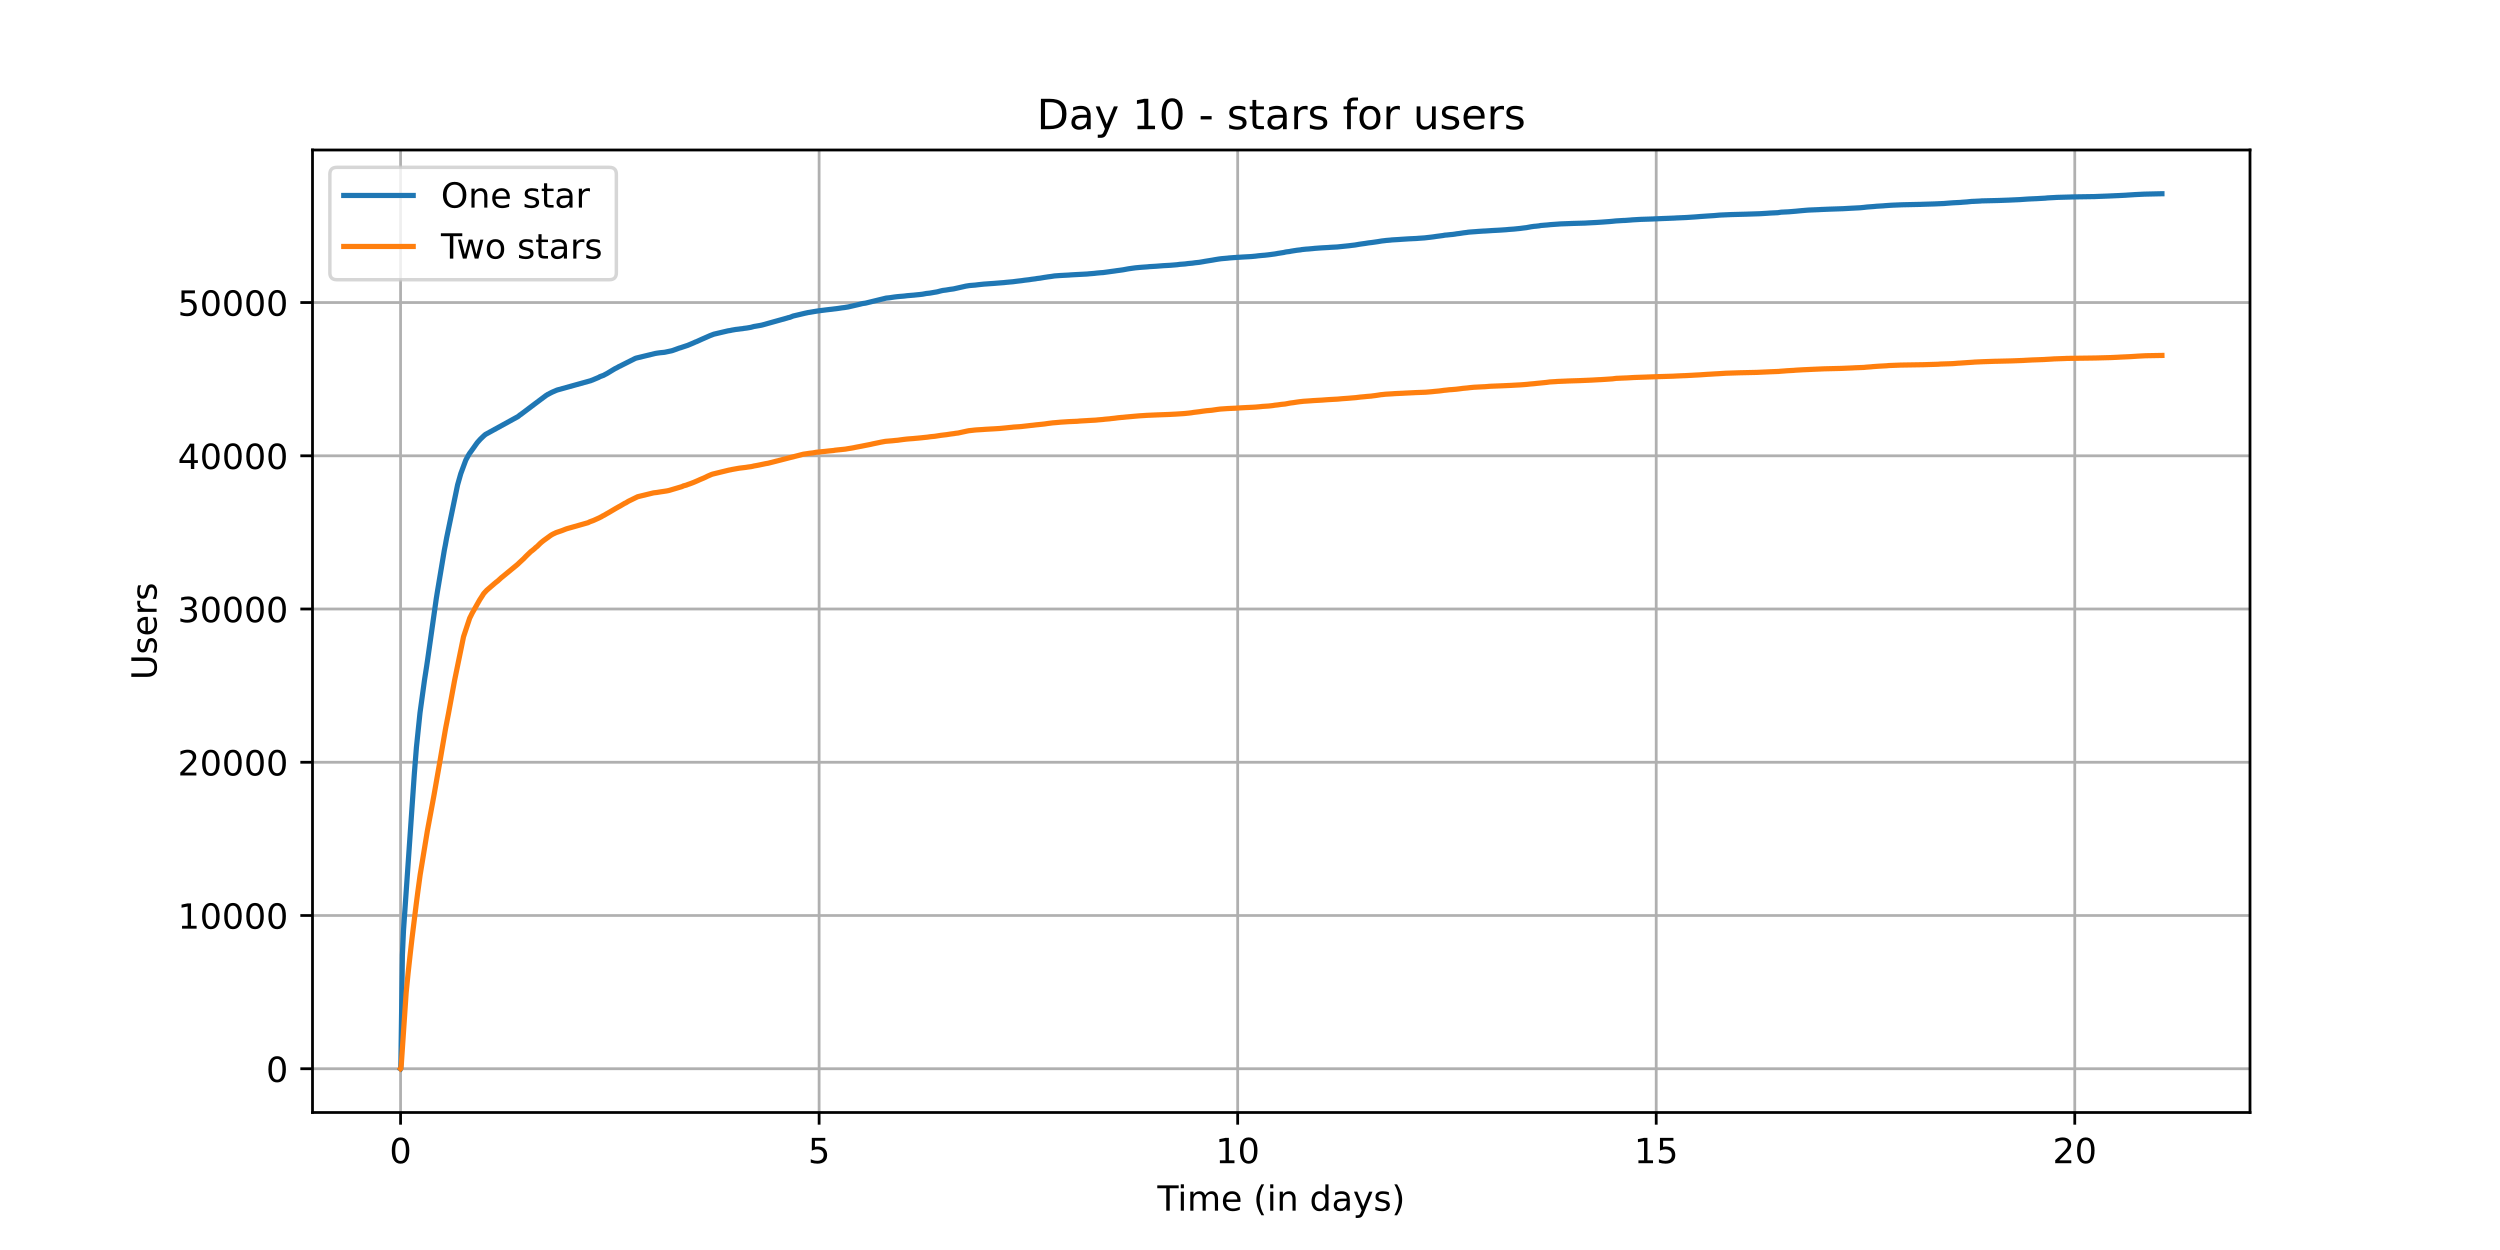<?xml version="1.0" encoding="utf-8" standalone="no"?>
<!DOCTYPE svg PUBLIC "-//W3C//DTD SVG 1.1//EN"
  "http://www.w3.org/Graphics/SVG/1.1/DTD/svg11.dtd">
<!-- Created with matplotlib (https://matplotlib.org/) -->
<svg height="360pt" version="1.1" viewBox="0 0 720 360" width="720pt" xmlns="http://www.w3.org/2000/svg" xmlns:xlink="http://www.w3.org/1999/xlink">
 <defs>
  <style type="text/css">*{stroke-linecap:butt;stroke-linejoin:round;}</style>
 </defs>
 <g id="figure_1">
  <g id="patch_1">
   <path d="M 0 360 
L 720 360 
L 720 0 
L 0 0 
z
" style="fill:#ffffff;"/>
  </g>
  <g id="axes_1">
   <g id="patch_2">
    <path d="M 90 320.4 
L 648 320.4 
L 648 43.2 
L 90 43.2 
z
" style="fill:#ffffff;"/>
   </g>
   <g id="matplotlib.axis_1">
    <g id="xtick_1">
     <g id="line2d_1">
      <path clip-path="url(#pc4b2403060)" d="M 115.364 320.4 
L 115.364 43.2 
" style="fill:none;stroke:#b0b0b0;stroke-linecap:square;stroke-width:0.8;"/>
     </g>
     <g id="line2d_2">
      <defs>
       <path d="M 0 0 
L 0 3.5 
" id="m819e4381cb" style="stroke:#000000;stroke-width:0.8;"/>
      </defs>
      <g>
       <use style="stroke:#000000;stroke-width:0.8;" x="115.364" xlink:href="#m819e4381cb" y="320.4"/>
      </g>
     </g>
     <g id="text_1">
      <!-- 0 -->
      <g transform="translate(112.182 334.998)scale(0.1 -0.1)">
       <defs>
        <path d="M 31.781 66.406 
Q 24.172 66.406 20.328 58.906 
Q 16.5 51.422 16.5 36.375 
Q 16.5 21.391 20.328 13.891 
Q 24.172 6.391 31.781 6.391 
Q 39.453 6.391 43.281 13.891 
Q 47.125 21.391 47.125 36.375 
Q 47.125 51.422 43.281 58.906 
Q 39.453 66.406 31.781 66.406 
z
M 31.781 74.219 
Q 44.047 74.219 50.516 64.516 
Q 56.984 54.828 56.984 36.375 
Q 56.984 17.969 50.516 8.266 
Q 44.047 -1.422 31.781 -1.422 
Q 19.531 -1.422 13.062 8.266 
Q 6.594 17.969 6.594 36.375 
Q 6.594 54.828 13.062 64.516 
Q 19.531 74.219 31.781 74.219 
z
" id="DejaVuSans-48"/>
       </defs>
       <use xlink:href="#DejaVuSans-48"/>
      </g>
     </g>
    </g>
    <g id="xtick_2">
     <g id="line2d_3">
      <path clip-path="url(#pc4b2403060)" d="M 235.906 320.4 
L 235.906 43.2 
" style="fill:none;stroke:#b0b0b0;stroke-linecap:square;stroke-width:0.8;"/>
     </g>
     <g id="line2d_4">
      <g>
       <use style="stroke:#000000;stroke-width:0.8;" x="235.906" xlink:href="#m819e4381cb" y="320.4"/>
      </g>
     </g>
     <g id="text_2">
      <!-- 5 -->
      <g transform="translate(232.725 334.998)scale(0.1 -0.1)">
       <defs>
        <path d="M 10.797 72.906 
L 49.516 72.906 
L 49.516 64.594 
L 19.828 64.594 
L 19.828 46.734 
Q 21.969 47.469 24.109 47.828 
Q 26.266 48.188 28.422 48.188 
Q 40.625 48.188 47.75 41.5 
Q 54.891 34.812 54.891 23.391 
Q 54.891 11.625 47.562 5.094 
Q 40.234 -1.422 26.906 -1.422 
Q 22.312 -1.422 17.547 -0.641 
Q 12.797 0.141 7.719 1.703 
L 7.719 11.625 
Q 12.109 9.234 16.797 8.062 
Q 21.484 6.891 26.703 6.891 
Q 35.156 6.891 40.078 11.328 
Q 45.016 15.766 45.016 23.391 
Q 45.016 31 40.078 35.438 
Q 35.156 39.891 26.703 39.891 
Q 22.75 39.891 18.812 39.016 
Q 14.891 38.141 10.797 36.281 
z
" id="DejaVuSans-53"/>
       </defs>
       <use xlink:href="#DejaVuSans-53"/>
      </g>
     </g>
    </g>
    <g id="xtick_3">
     <g id="line2d_5">
      <path clip-path="url(#pc4b2403060)" d="M 356.449 320.4 
L 356.449 43.2 
" style="fill:none;stroke:#b0b0b0;stroke-linecap:square;stroke-width:0.8;"/>
     </g>
     <g id="line2d_6">
      <g>
       <use style="stroke:#000000;stroke-width:0.8;" x="356.449" xlink:href="#m819e4381cb" y="320.4"/>
      </g>
     </g>
     <g id="text_3">
      <!-- 10 -->
      <g transform="translate(350.086 334.998)scale(0.1 -0.1)">
       <defs>
        <path d="M 12.406 8.297 
L 28.516 8.297 
L 28.516 63.922 
L 10.984 60.406 
L 10.984 69.391 
L 28.422 72.906 
L 38.281 72.906 
L 38.281 8.297 
L 54.391 8.297 
L 54.391 0 
L 12.406 0 
z
" id="DejaVuSans-49"/>
       </defs>
       <use xlink:href="#DejaVuSans-49"/>
       <use x="63.623" xlink:href="#DejaVuSans-48"/>
      </g>
     </g>
    </g>
    <g id="xtick_4">
     <g id="line2d_7">
      <path clip-path="url(#pc4b2403060)" d="M 476.991 320.4 
L 476.991 43.2 
" style="fill:none;stroke:#b0b0b0;stroke-linecap:square;stroke-width:0.8;"/>
     </g>
     <g id="line2d_8">
      <g>
       <use style="stroke:#000000;stroke-width:0.8;" x="476.991" xlink:href="#m819e4381cb" y="320.4"/>
      </g>
     </g>
     <g id="text_4">
      <!-- 15 -->
      <g transform="translate(470.628 334.998)scale(0.1 -0.1)">
       <use xlink:href="#DejaVuSans-49"/>
       <use x="63.623" xlink:href="#DejaVuSans-53"/>
      </g>
     </g>
    </g>
    <g id="xtick_5">
     <g id="line2d_9">
      <path clip-path="url(#pc4b2403060)" d="M 597.533 320.4 
L 597.533 43.2 
" style="fill:none;stroke:#b0b0b0;stroke-linecap:square;stroke-width:0.8;"/>
     </g>
     <g id="line2d_10">
      <g>
       <use style="stroke:#000000;stroke-width:0.8;" x="597.533" xlink:href="#m819e4381cb" y="320.4"/>
      </g>
     </g>
     <g id="text_5">
      <!-- 20 -->
      <g transform="translate(591.171 334.998)scale(0.1 -0.1)">
       <defs>
        <path d="M 19.188 8.297 
L 53.609 8.297 
L 53.609 0 
L 7.328 0 
L 7.328 8.297 
Q 12.938 14.109 22.625 23.891 
Q 32.328 33.688 34.812 36.531 
Q 39.547 41.844 41.422 45.531 
Q 43.312 49.219 43.312 52.781 
Q 43.312 58.594 39.234 62.25 
Q 35.156 65.922 28.609 65.922 
Q 23.969 65.922 18.812 64.312 
Q 13.672 62.703 7.812 59.422 
L 7.812 69.391 
Q 13.766 71.781 18.938 73 
Q 24.125 74.219 28.422 74.219 
Q 39.75 74.219 46.484 68.547 
Q 53.219 62.891 53.219 53.422 
Q 53.219 48.922 51.531 44.891 
Q 49.859 40.875 45.406 35.406 
Q 44.188 33.984 37.641 27.219 
Q 31.109 20.453 19.188 8.297 
z
" id="DejaVuSans-50"/>
       </defs>
       <use xlink:href="#DejaVuSans-50"/>
       <use x="63.623" xlink:href="#DejaVuSans-48"/>
      </g>
     </g>
    </g>
    <g id="text_6">
     <!-- Time (in days) -->
     <g transform="translate(333.327 348.677)scale(0.1 -0.1)">
      <defs>
       <path d="M -0.297 72.906 
L 61.375 72.906 
L 61.375 64.594 
L 35.5 64.594 
L 35.5 0 
L 25.594 0 
L 25.594 64.594 
L -0.297 64.594 
z
" id="DejaVuSans-84"/>
       <path d="M 9.422 54.688 
L 18.406 54.688 
L 18.406 0 
L 9.422 0 
z
M 9.422 75.984 
L 18.406 75.984 
L 18.406 64.594 
L 9.422 64.594 
z
" id="DejaVuSans-105"/>
       <path d="M 52 44.188 
Q 55.375 50.25 60.062 53.125 
Q 64.75 56 71.094 56 
Q 79.641 56 84.281 50.016 
Q 88.922 44.047 88.922 33.016 
L 88.922 0 
L 79.891 0 
L 79.891 32.719 
Q 79.891 40.578 77.094 44.375 
Q 74.312 48.188 68.609 48.188 
Q 61.625 48.188 57.562 43.547 
Q 53.516 38.922 53.516 30.906 
L 53.516 0 
L 44.484 0 
L 44.484 32.719 
Q 44.484 40.625 41.703 44.406 
Q 38.922 48.188 33.109 48.188 
Q 26.219 48.188 22.156 43.531 
Q 18.109 38.875 18.109 30.906 
L 18.109 0 
L 9.078 0 
L 9.078 54.688 
L 18.109 54.688 
L 18.109 46.188 
Q 21.188 51.219 25.484 53.609 
Q 29.781 56 35.688 56 
Q 41.656 56 45.828 52.969 
Q 50 49.953 52 44.188 
z
" id="DejaVuSans-109"/>
       <path d="M 56.203 29.594 
L 56.203 25.203 
L 14.891 25.203 
Q 15.484 15.922 20.484 11.062 
Q 25.484 6.203 34.422 6.203 
Q 39.594 6.203 44.453 7.469 
Q 49.312 8.734 54.109 11.281 
L 54.109 2.781 
Q 49.266 0.734 44.188 -0.344 
Q 39.109 -1.422 33.891 -1.422 
Q 20.797 -1.422 13.156 6.188 
Q 5.516 13.812 5.516 26.812 
Q 5.516 40.234 12.766 48.109 
Q 20.016 56 32.328 56 
Q 43.359 56 49.781 48.891 
Q 56.203 41.797 56.203 29.594 
z
M 47.219 32.234 
Q 47.125 39.594 43.094 43.984 
Q 39.062 48.391 32.422 48.391 
Q 24.906 48.391 20.391 44.141 
Q 15.875 39.891 15.188 32.172 
z
" id="DejaVuSans-101"/>
       <path id="DejaVuSans-32"/>
       <path d="M 31 75.875 
Q 24.469 64.656 21.281 53.656 
Q 18.109 42.672 18.109 31.391 
Q 18.109 20.125 21.312 9.062 
Q 24.516 -2 31 -13.188 
L 23.188 -13.188 
Q 15.875 -1.703 12.234 9.375 
Q 8.594 20.453 8.594 31.391 
Q 8.594 42.281 12.203 53.312 
Q 15.828 64.359 23.188 75.875 
z
" id="DejaVuSans-40"/>
       <path d="M 54.891 33.016 
L 54.891 0 
L 45.906 0 
L 45.906 32.719 
Q 45.906 40.484 42.875 44.328 
Q 39.844 48.188 33.797 48.188 
Q 26.516 48.188 22.312 43.547 
Q 18.109 38.922 18.109 30.906 
L 18.109 0 
L 9.078 0 
L 9.078 54.688 
L 18.109 54.688 
L 18.109 46.188 
Q 21.344 51.125 25.703 53.562 
Q 30.078 56 35.797 56 
Q 45.219 56 50.047 50.172 
Q 54.891 44.344 54.891 33.016 
z
" id="DejaVuSans-110"/>
       <path d="M 45.406 46.391 
L 45.406 75.984 
L 54.391 75.984 
L 54.391 0 
L 45.406 0 
L 45.406 8.203 
Q 42.578 3.328 38.25 0.953 
Q 33.938 -1.422 27.875 -1.422 
Q 17.969 -1.422 11.734 6.484 
Q 5.516 14.406 5.516 27.297 
Q 5.516 40.188 11.734 48.094 
Q 17.969 56 27.875 56 
Q 33.938 56 38.25 53.625 
Q 42.578 51.266 45.406 46.391 
z
M 14.797 27.297 
Q 14.797 17.391 18.875 11.75 
Q 22.953 6.109 30.078 6.109 
Q 37.203 6.109 41.297 11.75 
Q 45.406 17.391 45.406 27.297 
Q 45.406 37.203 41.297 42.844 
Q 37.203 48.484 30.078 48.484 
Q 22.953 48.484 18.875 42.844 
Q 14.797 37.203 14.797 27.297 
z
" id="DejaVuSans-100"/>
       <path d="M 34.281 27.484 
Q 23.391 27.484 19.188 25 
Q 14.984 22.516 14.984 16.5 
Q 14.984 11.719 18.141 8.906 
Q 21.297 6.109 26.703 6.109 
Q 34.188 6.109 38.703 11.406 
Q 43.219 16.703 43.219 25.484 
L 43.219 27.484 
z
M 52.203 31.203 
L 52.203 0 
L 43.219 0 
L 43.219 8.297 
Q 40.141 3.328 35.547 0.953 
Q 30.953 -1.422 24.312 -1.422 
Q 15.922 -1.422 10.953 3.297 
Q 6 8.016 6 15.922 
Q 6 25.141 12.172 29.828 
Q 18.359 34.516 30.609 34.516 
L 43.219 34.516 
L 43.219 35.406 
Q 43.219 41.609 39.141 45 
Q 35.062 48.391 27.688 48.391 
Q 23 48.391 18.547 47.266 
Q 14.109 46.141 10.016 43.891 
L 10.016 52.203 
Q 14.938 54.109 19.578 55.047 
Q 24.219 56 28.609 56 
Q 40.484 56 46.344 49.844 
Q 52.203 43.703 52.203 31.203 
z
" id="DejaVuSans-97"/>
       <path d="M 32.172 -5.078 
Q 28.375 -14.844 24.75 -17.812 
Q 21.141 -20.797 15.094 -20.797 
L 7.906 -20.797 
L 7.906 -13.281 
L 13.188 -13.281 
Q 16.891 -13.281 18.938 -11.516 
Q 21 -9.766 23.484 -3.219 
L 25.094 0.875 
L 2.984 54.688 
L 12.5 54.688 
L 29.594 11.922 
L 46.688 54.688 
L 56.203 54.688 
z
" id="DejaVuSans-121"/>
       <path d="M 44.281 53.078 
L 44.281 44.578 
Q 40.484 46.531 36.375 47.5 
Q 32.281 48.484 27.875 48.484 
Q 21.188 48.484 17.844 46.438 
Q 14.5 44.391 14.5 40.281 
Q 14.5 37.156 16.891 35.375 
Q 19.281 33.594 26.516 31.984 
L 29.594 31.297 
Q 39.156 29.25 43.188 25.516 
Q 47.219 21.781 47.219 15.094 
Q 47.219 7.469 41.188 3.016 
Q 35.156 -1.422 24.609 -1.422 
Q 20.219 -1.422 15.453 -0.562 
Q 10.688 0.297 5.422 2 
L 5.422 11.281 
Q 10.406 8.688 15.234 7.391 
Q 20.062 6.109 24.812 6.109 
Q 31.156 6.109 34.562 8.281 
Q 37.984 10.453 37.984 14.406 
Q 37.984 18.062 35.516 20.016 
Q 33.062 21.969 24.703 23.781 
L 21.578 24.516 
Q 13.234 26.266 9.516 29.906 
Q 5.812 33.547 5.812 39.891 
Q 5.812 47.609 11.281 51.797 
Q 16.75 56 26.812 56 
Q 31.781 56 36.172 55.266 
Q 40.578 54.547 44.281 53.078 
z
" id="DejaVuSans-115"/>
       <path d="M 8.016 75.875 
L 15.828 75.875 
Q 23.141 64.359 26.781 53.312 
Q 30.422 42.281 30.422 31.391 
Q 30.422 20.453 26.781 9.375 
Q 23.141 -1.703 15.828 -13.188 
L 8.016 -13.188 
Q 14.5 -2 17.703 9.062 
Q 20.906 20.125 20.906 31.391 
Q 20.906 42.672 17.703 53.656 
Q 14.5 64.656 8.016 75.875 
z
" id="DejaVuSans-41"/>
      </defs>
      <use xlink:href="#DejaVuSans-84"/>
      <use x="57.959" xlink:href="#DejaVuSans-105"/>
      <use x="85.742" xlink:href="#DejaVuSans-109"/>
      <use x="183.154" xlink:href="#DejaVuSans-101"/>
      <use x="244.678" xlink:href="#DejaVuSans-32"/>
      <use x="276.465" xlink:href="#DejaVuSans-40"/>
      <use x="315.479" xlink:href="#DejaVuSans-105"/>
      <use x="343.262" xlink:href="#DejaVuSans-110"/>
      <use x="406.641" xlink:href="#DejaVuSans-32"/>
      <use x="438.428" xlink:href="#DejaVuSans-100"/>
      <use x="501.904" xlink:href="#DejaVuSans-97"/>
      <use x="563.184" xlink:href="#DejaVuSans-121"/>
      <use x="622.363" xlink:href="#DejaVuSans-115"/>
      <use x="674.463" xlink:href="#DejaVuSans-41"/>
     </g>
    </g>
   </g>
   <g id="matplotlib.axis_2">
    <g id="ytick_1">
     <g id="line2d_11">
      <path clip-path="url(#pc4b2403060)" d="M 90 307.8 
L 648 307.8 
" style="fill:none;stroke:#b0b0b0;stroke-linecap:square;stroke-width:0.8;"/>
     </g>
     <g id="line2d_12">
      <defs>
       <path d="M 0 0 
L -3.5 0 
" id="m5db1190908" style="stroke:#000000;stroke-width:0.8;"/>
      </defs>
      <g>
       <use style="stroke:#000000;stroke-width:0.8;" x="90" xlink:href="#m5db1190908" y="307.8"/>
      </g>
     </g>
     <g id="text_7">
      <!-- 0 -->
      <g transform="translate(76.638 311.599)scale(0.1 -0.1)">
       <use xlink:href="#DejaVuSans-48"/>
      </g>
     </g>
    </g>
    <g id="ytick_2">
     <g id="line2d_13">
      <path clip-path="url(#pc4b2403060)" d="M 90 263.666 
L 648 263.666 
" style="fill:none;stroke:#b0b0b0;stroke-linecap:square;stroke-width:0.8;"/>
     </g>
     <g id="line2d_14">
      <g>
       <use style="stroke:#000000;stroke-width:0.8;" x="90" xlink:href="#m5db1190908" y="263.666"/>
      </g>
     </g>
     <g id="text_8">
      <!-- 10000 -->
      <g transform="translate(51.188 267.465)scale(0.1 -0.1)">
       <use xlink:href="#DejaVuSans-49"/>
       <use x="63.623" xlink:href="#DejaVuSans-48"/>
       <use x="127.246" xlink:href="#DejaVuSans-48"/>
       <use x="190.869" xlink:href="#DejaVuSans-48"/>
       <use x="254.492" xlink:href="#DejaVuSans-48"/>
      </g>
     </g>
    </g>
    <g id="ytick_3">
     <g id="line2d_15">
      <path clip-path="url(#pc4b2403060)" d="M 90 219.532 
L 648 219.532 
" style="fill:none;stroke:#b0b0b0;stroke-linecap:square;stroke-width:0.8;"/>
     </g>
     <g id="line2d_16">
      <g>
       <use style="stroke:#000000;stroke-width:0.8;" x="90" xlink:href="#m5db1190908" y="219.532"/>
      </g>
     </g>
     <g id="text_9">
      <!-- 20000 -->
      <g transform="translate(51.188 223.331)scale(0.1 -0.1)">
       <use xlink:href="#DejaVuSans-50"/>
       <use x="63.623" xlink:href="#DejaVuSans-48"/>
       <use x="127.246" xlink:href="#DejaVuSans-48"/>
       <use x="190.869" xlink:href="#DejaVuSans-48"/>
       <use x="254.492" xlink:href="#DejaVuSans-48"/>
      </g>
     </g>
    </g>
    <g id="ytick_4">
     <g id="line2d_17">
      <path clip-path="url(#pc4b2403060)" d="M 90 175.398 
L 648 175.398 
" style="fill:none;stroke:#b0b0b0;stroke-linecap:square;stroke-width:0.8;"/>
     </g>
     <g id="line2d_18">
      <g>
       <use style="stroke:#000000;stroke-width:0.8;" x="90" xlink:href="#m5db1190908" y="175.398"/>
      </g>
     </g>
     <g id="text_10">
      <!-- 30000 -->
      <g transform="translate(51.188 179.198)scale(0.1 -0.1)">
       <defs>
        <path d="M 40.578 39.312 
Q 47.656 37.797 51.625 33 
Q 55.609 28.219 55.609 21.188 
Q 55.609 10.406 48.188 4.484 
Q 40.766 -1.422 27.094 -1.422 
Q 22.516 -1.422 17.656 -0.516 
Q 12.797 0.391 7.625 2.203 
L 7.625 11.719 
Q 11.719 9.328 16.594 8.109 
Q 21.484 6.891 26.812 6.891 
Q 36.078 6.891 40.938 10.547 
Q 45.797 14.203 45.797 21.188 
Q 45.797 27.641 41.281 31.266 
Q 36.766 34.906 28.719 34.906 
L 20.219 34.906 
L 20.219 43.016 
L 29.109 43.016 
Q 36.375 43.016 40.234 45.922 
Q 44.094 48.828 44.094 54.297 
Q 44.094 59.906 40.109 62.906 
Q 36.141 65.922 28.719 65.922 
Q 24.656 65.922 20.016 65.031 
Q 15.375 64.156 9.812 62.312 
L 9.812 71.094 
Q 15.438 72.656 20.344 73.438 
Q 25.25 74.219 29.594 74.219 
Q 40.828 74.219 47.359 69.109 
Q 53.906 64.016 53.906 55.328 
Q 53.906 49.266 50.438 45.094 
Q 46.969 40.922 40.578 39.312 
z
" id="DejaVuSans-51"/>
       </defs>
       <use xlink:href="#DejaVuSans-51"/>
       <use x="63.623" xlink:href="#DejaVuSans-48"/>
       <use x="127.246" xlink:href="#DejaVuSans-48"/>
       <use x="190.869" xlink:href="#DejaVuSans-48"/>
       <use x="254.492" xlink:href="#DejaVuSans-48"/>
      </g>
     </g>
    </g>
    <g id="ytick_5">
     <g id="line2d_19">
      <path clip-path="url(#pc4b2403060)" d="M 90 131.265 
L 648 131.265 
" style="fill:none;stroke:#b0b0b0;stroke-linecap:square;stroke-width:0.8;"/>
     </g>
     <g id="line2d_20">
      <g>
       <use style="stroke:#000000;stroke-width:0.8;" x="90" xlink:href="#m5db1190908" y="131.265"/>
      </g>
     </g>
     <g id="text_11">
      <!-- 40000 -->
      <g transform="translate(51.188 135.064)scale(0.1 -0.1)">
       <defs>
        <path d="M 37.797 64.312 
L 12.891 25.391 
L 37.797 25.391 
z
M 35.203 72.906 
L 47.609 72.906 
L 47.609 25.391 
L 58.016 25.391 
L 58.016 17.188 
L 47.609 17.188 
L 47.609 0 
L 37.797 0 
L 37.797 17.188 
L 4.891 17.188 
L 4.891 26.703 
z
" id="DejaVuSans-52"/>
       </defs>
       <use xlink:href="#DejaVuSans-52"/>
       <use x="63.623" xlink:href="#DejaVuSans-48"/>
       <use x="127.246" xlink:href="#DejaVuSans-48"/>
       <use x="190.869" xlink:href="#DejaVuSans-48"/>
       <use x="254.492" xlink:href="#DejaVuSans-48"/>
      </g>
     </g>
    </g>
    <g id="ytick_6">
     <g id="line2d_21">
      <path clip-path="url(#pc4b2403060)" d="M 90 87.131 
L 648 87.131 
" style="fill:none;stroke:#b0b0b0;stroke-linecap:square;stroke-width:0.8;"/>
     </g>
     <g id="line2d_22">
      <g>
       <use style="stroke:#000000;stroke-width:0.8;" x="90" xlink:href="#m5db1190908" y="87.131"/>
      </g>
     </g>
     <g id="text_12">
      <!-- 50000 -->
      <g transform="translate(51.188 90.93)scale(0.1 -0.1)">
       <use xlink:href="#DejaVuSans-53"/>
       <use x="63.623" xlink:href="#DejaVuSans-48"/>
       <use x="127.246" xlink:href="#DejaVuSans-48"/>
       <use x="190.869" xlink:href="#DejaVuSans-48"/>
       <use x="254.492" xlink:href="#DejaVuSans-48"/>
      </g>
     </g>
    </g>
    <g id="text_13">
     <!-- Users -->
     <g transform="translate(45.108 195.801)rotate(-90)scale(0.1 -0.1)">
      <defs>
       <path d="M 8.688 72.906 
L 18.609 72.906 
L 18.609 28.609 
Q 18.609 16.891 22.844 11.734 
Q 27.094 6.594 36.625 6.594 
Q 46.094 6.594 50.344 11.734 
Q 54.594 16.891 54.594 28.609 
L 54.594 72.906 
L 64.5 72.906 
L 64.5 27.391 
Q 64.5 13.141 57.438 5.859 
Q 50.391 -1.422 36.625 -1.422 
Q 22.797 -1.422 15.734 5.859 
Q 8.688 13.141 8.688 27.391 
z
" id="DejaVuSans-85"/>
       <path d="M 41.109 46.297 
Q 39.594 47.172 37.812 47.578 
Q 36.031 48 33.891 48 
Q 26.266 48 22.188 43.047 
Q 18.109 38.094 18.109 28.812 
L 18.109 0 
L 9.078 0 
L 9.078 54.688 
L 18.109 54.688 
L 18.109 46.188 
Q 20.953 51.172 25.484 53.578 
Q 30.031 56 36.531 56 
Q 37.453 56 38.578 55.875 
Q 39.703 55.766 41.062 55.516 
z
" id="DejaVuSans-114"/>
      </defs>
      <use xlink:href="#DejaVuSans-85"/>
      <use x="73.193" xlink:href="#DejaVuSans-115"/>
      <use x="125.293" xlink:href="#DejaVuSans-101"/>
      <use x="186.816" xlink:href="#DejaVuSans-114"/>
      <use x="227.93" xlink:href="#DejaVuSans-115"/>
     </g>
    </g>
   </g>
   <g id="line2d_23">
    <path clip-path="url(#pc4b2403060)" d="M 115.364 307.8 
L 115.409 307.712 
L 115.459 305.735 
L 115.891 275 
L 116.206 268.009 
L 119.332 222.811 
L 119.932 215.225 
L 120.963 205.273 
L 122.257 195.85 
L 122.838 192.116 
L 123.17 189.883 
L 125.645 172.433 
L 125.994 170.257 
L 127.969 158.447 
L 128.251 157.003 
L 128.633 154.894 
L 131.787 139.646 
L 132.701 136.424 
L 134.096 132.655 
L 134.229 132.35 
L 134.511 131.851 
L 134.71 131.481 
L 135.075 130.828 
L 135.407 130.324 
L 135.524 130.192 
L 136.52 128.793 
L 136.968 128.153 
L 137.449 127.478 
L 138.329 126.494 
L 139.159 125.695 
L 139.457 125.421 
L 139.823 125.112 
L 149.201 119.962 
L 149.782 119.485 
L 149.965 119.384 
L 150.28 119.145 
L 153.847 116.458 
L 154.063 116.294 
L 157.283 113.885 
L 157.465 113.796 
L 157.681 113.624 
L 157.93 113.523 
L 158.477 113.218 
L 158.71 113.108 
L 158.942 112.98 
L 160.187 112.437 
L 160.469 112.327 
L 170.161 109.63 
L 170.376 109.529 
L 170.692 109.423 
L 171.073 109.255 
L 172.168 108.796 
L 172.417 108.69 
L 172.766 108.483 
L 173.844 108.085 
L 174.375 107.79 
L 174.607 107.679 
L 174.989 107.463 
L 176.515 106.536 
L 177.179 106.144 
L 177.411 106.042 
L 177.925 105.768 
L 178.257 105.57 
L 178.622 105.415 
L 179.054 105.186 
L 182.804 103.301 
L 183.019 103.2 
L 183.301 103.112 
L 188.678 101.805 
L 189.325 101.695 
L 190.188 101.576 
L 191.366 101.465 
L 193.39 101.037 
L 193.755 100.931 
L 194.452 100.68 
L 195.547 100.278 
L 195.746 100.216 
L 196.128 100.11 
L 196.344 100.031 
L 198.069 99.457 
L 199.198 98.985 
L 199.861 98.703 
L 200.276 98.504 
L 200.592 98.398 
L 202.168 97.679 
L 202.831 97.392 
L 204.242 96.769 
L 204.474 96.664 
L 204.789 96.549 
L 205.586 96.244 
L 209.684 95.278 
L 210.397 95.172 
L 210.663 95.097 
L 211.891 94.885 
L 212.836 94.779 
L 213.052 94.739 
L 213.965 94.638 
L 214.147 94.589 
L 215.043 94.479 
L 216.221 94.276 
L 216.636 94.166 
L 217.117 94.033 
L 217.781 93.923 
L 219.025 93.707 
L 219.54 93.596 
L 226.694 91.597 
L 226.976 91.5 
L 227.473 91.394 
L 228.403 91.019 
L 231.872 90.202 
L 232.403 90.092 
L 232.569 90.043 
L 233.299 89.933 
L 234.527 89.721 
L 235.19 89.611 
L 236.187 89.461 
L 237.099 89.351 
L 237.912 89.245 
L 238.86 89.134 
L 239.558 89.059 
L 240.405 88.949 
L 240.604 88.931 
L 241.433 88.821 
L 242.462 88.662 
L 243.309 88.561 
L 243.524 88.521 
L 244.221 88.411 
L 247.705 87.603 
L 248.12 87.493 
L 248.502 87.413 
L 249.265 87.303 
L 255.19 85.855 
L 256.236 85.745 
L 256.568 85.692 
L 257.514 85.551 
L 258.41 85.44 
L 259.074 85.379 
L 260.401 85.268 
L 261.247 85.158 
L 262.591 85.048 
L 263.188 84.999 
L 264.217 84.889 
L 264.864 84.827 
L 265.71 84.725 
L 265.942 84.681 
L 266.49 84.58 
L 266.722 84.531 
L 267.767 84.421 
L 269.046 84.196 
L 269.693 84.09 
L 270.075 84.01 
L 270.489 83.9 
L 270.738 83.834 
L 271.186 83.724 
L 271.568 83.644 
L 272.447 83.534 
L 273.609 83.34 
L 274.406 83.234 
L 274.622 83.203 
L 275.12 83.092 
L 277.66 82.523 
L 278.124 82.413 
L 279.22 82.236 
L 280.548 82.13 
L 280.813 82.113 
L 281.676 82.002 
L 282.373 81.927 
L 283.418 81.817 
L 283.966 81.782 
L 285.492 81.671 
L 286.04 81.636 
L 287.385 81.526 
L 287.651 81.504 
L 289.095 81.393 
L 289.808 81.314 
L 291.019 81.203 
L 291.65 81.15 
L 292.479 81.04 
L 293.276 80.943 
L 294.205 80.833 
L 295.151 80.696 
L 296.08 80.59 
L 296.379 80.555 
L 297.059 80.444 
L 297.357 80.405 
L 298.237 80.294 
L 298.602 80.219 
L 299.532 80.109 
L 300.71 79.906 
L 301.425 79.8 
L 301.757 79.743 
L 302.653 79.632 
L 303.682 79.469 
L 305.175 79.359 
L 305.706 79.328 
L 307.813 79.217 
L 308.444 79.164 
L 310.434 79.054 
L 310.965 79.028 
L 313.072 78.917 
L 313.769 78.847 
L 315.13 78.736 
L 315.893 78.644 
L 317.121 78.533 
L 317.635 78.507 
L 318.465 78.397 
L 319.328 78.277 
L 320.107 78.167 
L 320.97 78.052 
L 321.7 77.942 
L 322.497 77.84 
L 323.228 77.735 
L 323.543 77.686 
L 324.141 77.576 
L 324.506 77.505 
L 325.104 77.399 
L 325.402 77.359 
L 326.149 77.249 
L 327.029 77.13 
L 328.208 77.02 
L 328.805 76.971 
L 330.365 76.861 
L 331.062 76.79 
L 332.937 76.68 
L 335.011 76.516 
L 337.002 76.406 
L 337.599 76.358 
L 338.943 76.247 
L 339.789 76.132 
L 341.282 76.022 
L 342.145 75.903 
L 343.373 75.793 
L 344.253 75.669 
L 345.331 75.559 
L 346.509 75.36 
L 347.09 75.254 
L 347.422 75.201 
L 348.102 75.091 
L 349.214 74.91 
L 349.811 74.8 
L 350.939 74.614 
L 351.752 74.504 
L 352.366 74.451 
L 353.627 74.341 
L 353.843 74.305 
L 355.27 74.195 
L 355.85 74.155 
L 357.593 74.045 
L 357.858 74.027 
L 359.849 73.917 
L 360.413 73.882 
L 361.591 73.771 
L 362.404 73.665 
L 363.582 73.555 
L 364.179 73.511 
L 365.158 73.401 
L 365.938 73.303 
L 366.751 73.193 
L 367.05 73.158 
L 367.663 73.048 
L 368.012 72.981 
L 368.725 72.871 
L 369.754 72.708 
L 370.169 72.602 
L 370.518 72.54 
L 371.43 72.43 
L 371.829 72.341 
L 372.509 72.231 
L 373.554 72.068 
L 374.55 71.957 
L 374.931 71.878 
L 375.943 71.772 
L 376.225 71.746 
L 376.789 71.71 
L 378.001 71.6 
L 378.698 71.525 
L 380.157 71.415 
L 380.722 71.379 
L 382.729 71.269 
L 383.011 71.238 
L 385.118 71.128 
L 385.749 71.061 
L 388.488 70.775 
L 389.301 70.673 
L 390.246 70.563 
L 391.524 70.338 
L 392.303 70.227 
L 393.183 70.108 
L 393.847 69.998 
L 394.162 69.949 
L 395.108 69.839 
L 396.038 69.707 
L 396.801 69.596 
L 397.946 69.402 
L 398.909 69.292 
L 399.208 69.252 
L 400.486 69.146 
L 400.801 69.102 
L 401.365 69.067 
L 403.141 68.961 
L 403.423 68.934 
L 405.132 68.824 
L 405.679 68.789 
L 408.002 68.678 
L 408.616 68.625 
L 410.242 68.515 
L 411.005 68.427 
L 412 68.316 
L 412.797 68.215 
L 413.526 68.105 
L 413.842 68.06 
L 414.688 67.95 
L 415.567 67.831 
L 416.148 67.721 
L 416.746 67.676 
L 417.741 67.566 
L 418.339 67.518 
L 419.135 67.407 
L 419.5 67.337 
L 420.43 67.226 
L 421.509 67.054 
L 422.438 66.944 
L 422.787 66.882 
L 423.434 66.82 
L 424.977 66.71 
L 425.575 66.661 
L 427.218 66.551 
L 427.715 66.533 
L 429.341 66.427 
L 429.607 66.405 
L 431.68 66.295 
L 432.245 66.26 
L 433.837 66.149 
L 434.501 66.083 
L 436.011 65.973 
L 436.722 65.898 
L 437.817 65.787 
L 438.663 65.673 
L 439.592 65.562 
L 441.018 65.298 
L 441.831 65.187 
L 442.428 65.139 
L 443.375 65.028 
L 443.64 64.953 
L 444.968 64.843 
L 445.549 64.799 
L 446.594 64.689 
L 447.175 64.649 
L 448.752 64.539 
L 449.35 64.49 
L 452.237 64.38 
L 452.752 64.358 
L 456.568 64.247 
L 457.148 64.208 
L 459.272 64.097 
L 459.82 64.066 
L 461.529 63.956 
L 462.109 63.912 
L 463.619 63.801 
L 464.283 63.74 
L 465.378 63.629 
L 465.643 63.612 
L 467.502 63.501 
L 467.983 63.488 
L 469.477 63.378 
L 470.107 63.32 
L 472.016 63.21 
L 472.547 63.179 
L 475.949 63.069 
L 476.496 63.038 
L 479.167 62.928 
L 479.665 62.91 
L 482.42 62.8 
L 482.702 62.773 
L 485.274 62.663 
L 485.788 62.636 
L 487.414 62.526 
L 487.978 62.491 
L 489.355 62.385 
L 489.554 62.363 
L 491.164 62.252 
L 491.728 62.213 
L 493.471 62.102 
L 494.068 62.054 
L 495.296 61.943 
L 495.794 61.921 
L 498.266 61.811 
L 498.764 61.793 
L 502.945 61.683 
L 503.426 61.665 
L 506.761 61.555 
L 507.308 61.524 
L 509.084 61.414 
L 509.698 61.365 
L 512.004 61.255 
L 512.967 61.109 
L 515.174 60.999 
L 515.821 60.942 
L 517.182 60.831 
L 517.879 60.761 
L 519.056 60.65 
L 519.322 60.628 
L 520.616 60.518 
L 521.163 60.487 
L 523.818 60.377 
L 524.382 60.341 
L 527.021 60.231 
L 527.485 60.218 
L 530.737 60.107 
L 531.268 60.077 
L 533.21 59.966 
L 533.741 59.94 
L 535.848 59.829 
L 536.147 59.794 
L 536.794 59.732 
L 537.723 59.622 
L 538.304 59.578 
L 539.764 59.468 
L 540.461 59.397 
L 542.303 59.287 
L 542.95 59.229 
L 544.559 59.119 
L 545.074 59.092 
L 547.696 58.982 
L 548.16 58.969 
L 553.204 58.858 
L 553.702 58.836 
L 557.187 58.73 
L 557.436 58.717 
L 559.925 58.607 
L 560.572 58.55 
L 561.999 58.439 
L 562.58 58.399 
L 564.755 58.289 
L 565.054 58.254 
L 566.548 58.148 
L 566.846 58.113 
L 567.958 58.002 
L 568.406 57.993 
L 570.431 57.892 
L 570.646 57.861 
L 575.193 57.751 
L 575.657 57.737 
L 578.694 57.627 
L 579.208 57.601 
L 581.681 57.49 
L 582.278 57.446 
L 583.854 57.336 
L 584.385 57.305 
L 586.775 57.199 
L 587.04 57.181 
L 588.998 57.071 
L 589.712 56.996 
L 591.804 56.886 
L 592.368 56.85 
L 596.251 56.74 
L 596.765 56.718 
L 603.502 56.608 
L 603.768 56.59 
L 606.639 56.48 
L 607.12 56.462 
L 609.509 56.352 
L 609.99 56.334 
L 612.181 56.224 
L 612.762 56.18 
L 614.455 56.074 
L 614.721 56.052 
L 617.012 55.941 
L 617.526 55.915 
L 622.155 55.804 
L 622.586 55.8 
L 622.636 55.8 
L 622.636 55.8 
" style="fill:none;stroke:#1f77b4;stroke-linecap:square;stroke-width:1.5;"/>
   </g>
   <g id="line2d_24">
    <path clip-path="url(#pc4b2403060)" d="M 115.364 307.8 
L 115.459 307.716 
L 115.592 306.348 
L 116.97 285.958 
L 117.552 280.088 
L 118.134 274.81 
L 118.649 270.313 
L 119.899 260.202 
L 120.283 257.231 
L 120.996 251.975 
L 123.071 239.353 
L 124.583 231.223 
L 125.031 228.774 
L 126.807 218.658 
L 127.222 216.213 
L 128.334 209.774 
L 129.164 205.489 
L 130.924 195.934 
L 133.498 183.382 
L 135.275 178.02 
L 135.524 177.526 
L 135.989 176.586 
L 138.146 172.764 
L 138.926 171.559 
L 139.275 170.994 
L 139.457 170.778 
L 140.204 169.974 
L 142.444 168.037 
L 142.776 167.772 
L 142.875 167.675 
L 143.174 167.459 
L 143.374 167.304 
L 144.386 166.373 
L 144.601 166.21 
L 148.919 162.661 
L 149.185 162.432 
L 149.434 162.18 
L 150.695 161.011 
L 150.827 160.9 
L 151.01 160.697 
L 151.226 160.477 
L 151.358 160.331 
L 151.889 159.81 
L 152.702 159.029 
L 152.934 158.813 
L 153.2 158.628 
L 153.847 158.098 
L 154.013 157.952 
L 154.245 157.714 
L 154.727 157.343 
L 155.075 156.99 
L 155.606 156.465 
L 155.772 156.328 
L 155.971 156.147 
L 156.552 155.684 
L 158.643 154.17 
L 158.976 153.971 
L 159.291 153.795 
L 159.822 153.552 
L 160.121 153.398 
L 161.714 152.859 
L 162.046 152.736 
L 162.842 152.418 
L 163.158 152.303 
L 163.506 152.197 
L 163.987 152.065 
L 169.364 150.533 
L 169.862 150.277 
L 170.957 149.876 
L 172.633 149.117 
L 172.998 148.918 
L 173.247 148.812 
L 173.479 148.64 
L 173.91 148.428 
L 174.11 148.322 
L 174.757 147.938 
L 175.171 147.713 
L 177.129 146.557 
L 177.461 146.363 
L 177.644 146.261 
L 178.224 145.93 
L 178.456 145.82 
L 178.772 145.63 
L 179.004 145.498 
L 179.319 145.308 
L 179.95 144.937 
L 180.215 144.836 
L 180.978 144.363 
L 183.65 143.057 
L 188.247 141.936 
L 189.193 141.826 
L 190.271 141.649 
L 191.034 141.539 
L 192.013 141.389 
L 192.56 141.278 
L 192.809 141.212 
L 196.41 140.14 
L 196.858 139.919 
L 197.273 139.818 
L 197.687 139.707 
L 198.052 139.553 
L 198.734 139.323 
L 199.745 138.939 
L 201.006 138.397 
L 201.587 138.127 
L 202.682 137.673 
L 203.263 137.404 
L 203.761 137.148 
L 204.905 136.653 
L 205.221 136.543 
L 209.916 135.395 
L 210.513 135.285 
L 210.762 135.223 
L 212.089 134.981 
L 212.72 134.87 
L 213.052 134.817 
L 213.965 134.707 
L 214.728 134.619 
L 215.424 134.508 
L 216.304 134.389 
L 216.801 134.288 
L 217.067 134.213 
L 217.665 134.107 
L 217.996 134.049 
L 218.561 133.939 
L 220.521 133.529 
L 221.201 133.418 
L 231.407 130.797 
L 232.204 130.686 
L 233.166 130.541 
L 234.129 130.43 
L 234.494 130.36 
L 235.107 130.249 
L 235.738 130.192 
L 236.75 130.082 
L 237.398 130.024 
L 238.345 129.914 
L 239.026 129.843 
L 240.123 129.733 
L 240.488 129.658 
L 241.517 129.548 
L 242.163 129.486 
L 243.209 129.376 
L 243.491 129.345 
L 244.121 129.234 
L 245.233 129.053 
L 245.83 128.947 
L 246.212 128.864 
L 246.776 128.753 
L 248.17 128.493 
L 248.701 128.383 
L 250.344 128.06 
L 250.858 127.954 
L 251.29 127.849 
L 253.182 127.456 
L 253.697 127.345 
L 255.008 127.107 
L 256.319 126.997 
L 256.916 126.948 
L 257.962 126.838 
L 258.559 126.789 
L 259.323 126.679 
L 260.152 126.569 
L 261.098 126.458 
L 261.728 126.401 
L 263.205 126.291 
L 263.503 126.255 
L 264.134 126.202 
L 265.279 126.092 
L 266.009 126.013 
L 267.087 125.902 
L 268.033 125.765 
L 269.212 125.655 
L 270.224 125.496 
L 270.921 125.386 
L 271.734 125.284 
L 272.646 125.178 
L 272.979 125.125 
L 273.676 125.015 
L 273.974 124.975 
L 274.788 124.87 
L 275.137 124.803 
L 276 124.702 
L 276.249 124.64 
L 278.473 124.155 
L 279.037 124.044 
L 279.751 123.969 
L 280.68 123.859 
L 281.294 123.806 
L 283.103 123.696 
L 283.717 123.647 
L 285.625 123.537 
L 286.156 123.51 
L 287.917 123.4 
L 288.58 123.338 
L 289.708 123.228 
L 290.405 123.153 
L 291.517 123.047 
L 291.832 123.003 
L 293.558 122.892 
L 294.189 122.839 
L 295.134 122.729 
L 295.881 122.645 
L 296.827 122.535 
L 297.49 122.469 
L 298.37 122.358 
L 299.051 122.292 
L 300.13 122.182 
L 300.843 122.102 
L 301.558 121.992 
L 302.371 121.886 
L 303.251 121.776 
L 303.516 121.758 
L 304.794 121.648 
L 305.441 121.586 
L 307.116 121.476 
L 307.68 121.436 
L 310.302 121.326 
L 310.982 121.255 
L 312.923 121.145 
L 313.504 121.105 
L 315.561 120.995 
L 316.241 120.924 
L 317.569 120.814 
L 318.316 120.725 
L 319.61 120.615 
L 319.925 120.566 
L 320.871 120.465 
L 321.07 120.443 
L 321.949 120.324 
L 323.045 120.218 
L 323.294 120.205 
L 324.356 120.094 
L 324.987 120.041 
L 326.133 119.935 
L 326.415 119.909 
L 327.693 119.799 
L 328.307 119.75 
L 329.967 119.644 
L 330.232 119.622 
L 332.787 119.512 
L 333.285 119.49 
L 336.239 119.379 
L 336.72 119.362 
L 338.744 119.256 
L 339.009 119.238 
L 340.685 119.128 
L 341.266 119.084 
L 342.361 118.973 
L 343.124 118.881 
L 343.788 118.77 
L 344.585 118.673 
L 345.481 118.563 
L 346.46 118.417 
L 347.289 118.311 
L 347.588 118.276 
L 348.899 118.166 
L 349.828 118.029 
L 350.591 117.918 
L 351.404 117.813 
L 353.013 117.702 
L 353.578 117.662 
L 356.05 117.552 
L 356.348 117.517 
L 358.339 117.406 
L 358.87 117.38 
L 361.176 117.27 
L 361.724 117.234 
L 362.885 117.128 
L 363.615 117.049 
L 365.308 116.939 
L 365.988 116.872 
L 366.801 116.767 
L 367.033 116.718 
L 368.028 116.608 
L 368.991 116.466 
L 370.119 116.356 
L 371.596 116.074 
L 372.476 115.963 
L 373.471 115.809 
L 374.218 115.703 
L 374.5 115.672 
L 375.495 115.562 
L 376.026 115.531 
L 377.619 115.42 
L 378.216 115.372 
L 380.174 115.262 
L 380.688 115.235 
L 382.115 115.125 
L 382.696 115.085 
L 384.703 114.975 
L 385.234 114.948 
L 386.364 114.842 
L 386.629 114.82 
L 388.173 114.71 
L 388.438 114.688 
L 389.666 114.582 
L 389.931 114.564 
L 390.561 114.507 
L 391.408 114.401 
L 391.706 114.361 
L 392.951 114.251 
L 393.664 114.176 
L 394.975 114.07 
L 395.307 114.017 
L 396.17 113.907 
L 397.117 113.765 
L 397.747 113.66 
L 397.996 113.646 
L 398.992 113.536 
L 399.258 113.518 
L 401.133 113.408 
L 401.73 113.359 
L 404.136 113.249 
L 404.684 113.214 
L 407.04 113.103 
L 407.571 113.073 
L 410.557 112.962 
L 411.154 112.914 
L 412.432 112.803 
L 413.162 112.724 
L 414.373 112.614 
L 415.136 112.521 
L 415.899 112.411 
L 416.546 112.353 
L 417.442 112.243 
L 417.973 112.216 
L 419.285 112.106 
L 419.567 112.075 
L 420.463 111.965 
L 421.343 111.846 
L 422.554 111.735 
L 423.351 111.638 
L 424.513 111.528 
L 425.044 111.501 
L 427.151 111.391 
L 427.665 111.369 
L 428.993 111.259 
L 429.507 111.232 
L 432.278 111.122 
L 432.775 111.1 
L 435.248 110.989 
L 435.795 110.954 
L 437.833 110.844 
L 438.414 110.804 
L 439.791 110.694 
L 440.521 110.61 
L 441.831 110.5 
L 442.561 110.416 
L 443.69 110.305 
L 444.354 110.239 
L 445.416 110.129 
L 446.329 110.001 
L 448.138 109.895 
L 448.42 109.864 
L 451.043 109.754 
L 451.557 109.727 
L 455.008 109.617 
L 455.506 109.595 
L 458.111 109.484 
L 458.625 109.458 
L 460.533 109.348 
L 460.998 109.334 
L 462.706 109.224 
L 462.972 109.206 
L 464.448 109.105 
L 464.664 109.07 
L 465.477 108.968 
L 468.049 108.858 
L 468.547 108.84 
L 470.406 108.73 
L 470.921 108.708 
L 474.124 108.597 
L 474.622 108.575 
L 477.757 108.465 
L 478.238 108.452 
L 481.889 108.341 
L 482.453 108.306 
L 484.842 108.196 
L 485.323 108.182 
L 487.397 108.077 
L 487.663 108.059 
L 489.703 107.949 
L 490.301 107.904 
L 491.91 107.794 
L 492.425 107.772 
L 494.151 107.662 
L 494.665 107.64 
L 496.442 107.529 
L 497.005 107.49 
L 500.407 107.379 
L 500.904 107.362 
L 505.865 107.251 
L 506.114 107.242 
L 506.645 107.216 
L 509.051 107.106 
L 509.582 107.079 
L 512.286 106.973 
L 512.585 106.938 
L 514.029 106.828 
L 514.659 106.775 
L 516.667 106.664 
L 516.966 106.629 
L 517.514 106.594 
L 519.405 106.483 
L 519.886 106.466 
L 522.258 106.355 
L 522.773 106.333 
L 525.345 106.223 
L 525.809 106.21 
L 530.405 106.099 
L 530.936 106.073 
L 533.492 105.963 
L 534.056 105.927 
L 536.81 105.817 
L 537.524 105.742 
L 538.968 105.636 
L 539.266 105.596 
L 540.826 105.486 
L 541.373 105.451 
L 543.348 105.34 
L 544.028 105.274 
L 546.899 105.164 
L 547.413 105.142 
L 554.1 105.031 
L 554.582 105.014 
L 558.199 104.903 
L 558.83 104.846 
L 562.182 104.736 
L 562.73 104.7 
L 564.091 104.59 
L 564.589 104.568 
L 566.149 104.458 
L 566.73 104.418 
L 568.357 104.312 
L 568.639 104.281 
L 571.061 104.171 
L 571.31 104.162 
L 574.513 104.052 
L 574.944 104.047 
L 579.374 103.937 
L 579.855 103.919 
L 582.726 103.809 
L 583.307 103.769 
L 585.431 103.659 
L 585.895 103.646 
L 588.733 103.54 
L 588.998 103.518 
L 590.974 103.407 
L 591.555 103.363 
L 594.691 103.253 
L 595.239 103.222 
L 602.872 103.112 
L 603.32 103.107 
L 607.369 102.997 
L 607.817 102.988 
L 610.156 102.878 
L 610.704 102.842 
L 613.127 102.732 
L 613.658 102.705 
L 615.302 102.6 
L 615.501 102.582 
L 617.526 102.472 
L 618.04 102.45 
L 622.636 102.366 
L 622.636 102.366 
" style="fill:none;stroke:#ff7f0e;stroke-linecap:square;stroke-width:1.5;"/>
   </g>
   <g id="patch_3">
    <path d="M 90 320.4 
L 90 43.2 
" style="fill:none;stroke:#000000;stroke-linecap:square;stroke-linejoin:miter;stroke-width:0.8;"/>
   </g>
   <g id="patch_4">
    <path d="M 648 320.4 
L 648 43.2 
" style="fill:none;stroke:#000000;stroke-linecap:square;stroke-linejoin:miter;stroke-width:0.8;"/>
   </g>
   <g id="patch_5">
    <path d="M 90 320.4 
L 648 320.4 
" style="fill:none;stroke:#000000;stroke-linecap:square;stroke-linejoin:miter;stroke-width:0.8;"/>
   </g>
   <g id="patch_6">
    <path d="M 90 43.2 
L 648 43.2 
" style="fill:none;stroke:#000000;stroke-linecap:square;stroke-linejoin:miter;stroke-width:0.8;"/>
   </g>
   <g id="text_14">
    <!-- Day 10 - stars for users -->
    <g transform="translate(298.609 37.2)scale(0.12 -0.12)">
     <defs>
      <path d="M 19.672 64.797 
L 19.672 8.109 
L 31.594 8.109 
Q 46.688 8.109 53.688 14.938 
Q 60.688 21.781 60.688 36.531 
Q 60.688 51.172 53.688 57.984 
Q 46.688 64.797 31.594 64.797 
z
M 9.812 72.906 
L 30.078 72.906 
Q 51.266 72.906 61.172 64.094 
Q 71.094 55.281 71.094 36.531 
Q 71.094 17.672 61.125 8.828 
Q 51.172 0 30.078 0 
L 9.812 0 
z
" id="DejaVuSans-68"/>
      <path d="M 4.891 31.391 
L 31.203 31.391 
L 31.203 23.391 
L 4.891 23.391 
z
" id="DejaVuSans-45"/>
      <path d="M 18.312 70.219 
L 18.312 54.688 
L 36.812 54.688 
L 36.812 47.703 
L 18.312 47.703 
L 18.312 18.016 
Q 18.312 11.328 20.141 9.422 
Q 21.969 7.516 27.594 7.516 
L 36.812 7.516 
L 36.812 0 
L 27.594 0 
Q 17.188 0 13.234 3.875 
Q 9.281 7.766 9.281 18.016 
L 9.281 47.703 
L 2.688 47.703 
L 2.688 54.688 
L 9.281 54.688 
L 9.281 70.219 
z
" id="DejaVuSans-116"/>
      <path d="M 37.109 75.984 
L 37.109 68.5 
L 28.516 68.5 
Q 23.688 68.5 21.797 66.547 
Q 19.922 64.594 19.922 59.516 
L 19.922 54.688 
L 34.719 54.688 
L 34.719 47.703 
L 19.922 47.703 
L 19.922 0 
L 10.891 0 
L 10.891 47.703 
L 2.297 47.703 
L 2.297 54.688 
L 10.891 54.688 
L 10.891 58.5 
Q 10.891 67.625 15.141 71.797 
Q 19.391 75.984 28.609 75.984 
z
" id="DejaVuSans-102"/>
      <path d="M 30.609 48.391 
Q 23.391 48.391 19.188 42.75 
Q 14.984 37.109 14.984 27.297 
Q 14.984 17.484 19.156 11.844 
Q 23.344 6.203 30.609 6.203 
Q 37.797 6.203 41.984 11.859 
Q 46.188 17.531 46.188 27.297 
Q 46.188 37.016 41.984 42.703 
Q 37.797 48.391 30.609 48.391 
z
M 30.609 56 
Q 42.328 56 49.016 48.375 
Q 55.719 40.766 55.719 27.297 
Q 55.719 13.875 49.016 6.219 
Q 42.328 -1.422 30.609 -1.422 
Q 18.844 -1.422 12.172 6.219 
Q 5.516 13.875 5.516 27.297 
Q 5.516 40.766 12.172 48.375 
Q 18.844 56 30.609 56 
z
" id="DejaVuSans-111"/>
      <path d="M 8.5 21.578 
L 8.5 54.688 
L 17.484 54.688 
L 17.484 21.922 
Q 17.484 14.156 20.5 10.266 
Q 23.531 6.391 29.594 6.391 
Q 36.859 6.391 41.078 11.031 
Q 45.312 15.672 45.312 23.688 
L 45.312 54.688 
L 54.297 54.688 
L 54.297 0 
L 45.312 0 
L 45.312 8.406 
Q 42.047 3.422 37.719 1 
Q 33.406 -1.422 27.688 -1.422 
Q 18.266 -1.422 13.375 4.438 
Q 8.5 10.297 8.5 21.578 
z
M 31.109 56 
z
" id="DejaVuSans-117"/>
     </defs>
     <use xlink:href="#DejaVuSans-68"/>
     <use x="77.002" xlink:href="#DejaVuSans-97"/>
     <use x="138.281" xlink:href="#DejaVuSans-121"/>
     <use x="197.461" xlink:href="#DejaVuSans-32"/>
     <use x="229.248" xlink:href="#DejaVuSans-49"/>
     <use x="292.871" xlink:href="#DejaVuSans-48"/>
     <use x="356.494" xlink:href="#DejaVuSans-32"/>
     <use x="388.281" xlink:href="#DejaVuSans-45"/>
     <use x="424.365" xlink:href="#DejaVuSans-32"/>
     <use x="456.152" xlink:href="#DejaVuSans-115"/>
     <use x="508.252" xlink:href="#DejaVuSans-116"/>
     <use x="547.461" xlink:href="#DejaVuSans-97"/>
     <use x="608.74" xlink:href="#DejaVuSans-114"/>
     <use x="649.854" xlink:href="#DejaVuSans-115"/>
     <use x="701.953" xlink:href="#DejaVuSans-32"/>
     <use x="733.74" xlink:href="#DejaVuSans-102"/>
     <use x="768.945" xlink:href="#DejaVuSans-111"/>
     <use x="830.127" xlink:href="#DejaVuSans-114"/>
     <use x="871.24" xlink:href="#DejaVuSans-32"/>
     <use x="903.027" xlink:href="#DejaVuSans-117"/>
     <use x="966.406" xlink:href="#DejaVuSans-115"/>
     <use x="1018.506" xlink:href="#DejaVuSans-101"/>
     <use x="1080.029" xlink:href="#DejaVuSans-114"/>
     <use x="1121.143" xlink:href="#DejaVuSans-115"/>
    </g>
   </g>
   <g id="legend_1">
    <g id="patch_7">
     <path d="M 97 80.556 
L 175.511 80.556 
Q 177.511 80.556 177.511 78.556 
L 177.511 50.2 
Q 177.511 48.2 175.511 48.2 
L 97 48.2 
Q 95 48.2 95 50.2 
L 95 78.556 
Q 95 80.556 97 80.556 
z
" style="fill:#ffffff;opacity:0.8;stroke:#cccccc;stroke-linejoin:miter;"/>
    </g>
    <g id="line2d_25">
     <path d="M 99 56.298 
L 119 56.298 
" style="fill:none;stroke:#1f77b4;stroke-linecap:square;stroke-width:1.5;"/>
    </g>
    <g id="line2d_26"/>
    <g id="text_15">
     <!-- One star -->
     <g transform="translate(127 59.798)scale(0.1 -0.1)">
      <defs>
       <path d="M 39.406 66.219 
Q 28.656 66.219 22.328 58.203 
Q 16.016 50.203 16.016 36.375 
Q 16.016 22.609 22.328 14.594 
Q 28.656 6.594 39.406 6.594 
Q 50.141 6.594 56.422 14.594 
Q 62.703 22.609 62.703 36.375 
Q 62.703 50.203 56.422 58.203 
Q 50.141 66.219 39.406 66.219 
z
M 39.406 74.219 
Q 54.734 74.219 63.906 63.938 
Q 73.094 53.656 73.094 36.375 
Q 73.094 19.141 63.906 8.859 
Q 54.734 -1.422 39.406 -1.422 
Q 24.031 -1.422 14.812 8.828 
Q 5.609 19.094 5.609 36.375 
Q 5.609 53.656 14.812 63.938 
Q 24.031 74.219 39.406 74.219 
z
" id="DejaVuSans-79"/>
      </defs>
      <use xlink:href="#DejaVuSans-79"/>
      <use x="78.711" xlink:href="#DejaVuSans-110"/>
      <use x="142.09" xlink:href="#DejaVuSans-101"/>
      <use x="203.613" xlink:href="#DejaVuSans-32"/>
      <use x="235.4" xlink:href="#DejaVuSans-115"/>
      <use x="287.5" xlink:href="#DejaVuSans-116"/>
      <use x="326.709" xlink:href="#DejaVuSans-97"/>
      <use x="387.988" xlink:href="#DejaVuSans-114"/>
     </g>
    </g>
    <g id="line2d_27">
     <path d="M 99 70.977 
L 119 70.977 
" style="fill:none;stroke:#ff7f0e;stroke-linecap:square;stroke-width:1.5;"/>
    </g>
    <g id="line2d_28"/>
    <g id="text_16">
     <!-- Two stars -->
     <g transform="translate(127 74.477)scale(0.1 -0.1)">
      <defs>
       <path d="M 4.203 54.688 
L 13.188 54.688 
L 24.422 12.016 
L 35.594 54.688 
L 46.188 54.688 
L 57.422 12.016 
L 68.609 54.688 
L 77.594 54.688 
L 63.281 0 
L 52.688 0 
L 40.922 44.828 
L 29.109 0 
L 18.5 0 
z
" id="DejaVuSans-119"/>
      </defs>
      <use xlink:href="#DejaVuSans-84"/>
      <use x="44.584" xlink:href="#DejaVuSans-119"/>
      <use x="126.371" xlink:href="#DejaVuSans-111"/>
      <use x="187.553" xlink:href="#DejaVuSans-32"/>
      <use x="219.34" xlink:href="#DejaVuSans-115"/>
      <use x="271.439" xlink:href="#DejaVuSans-116"/>
      <use x="310.648" xlink:href="#DejaVuSans-97"/>
      <use x="371.928" xlink:href="#DejaVuSans-114"/>
      <use x="413.041" xlink:href="#DejaVuSans-115"/>
     </g>
    </g>
   </g>
  </g>
 </g>
 <defs>
  <clipPath id="pc4b2403060">
   <rect height="277.2" width="558" x="90" y="43.2"/>
  </clipPath>
 </defs>
</svg>
